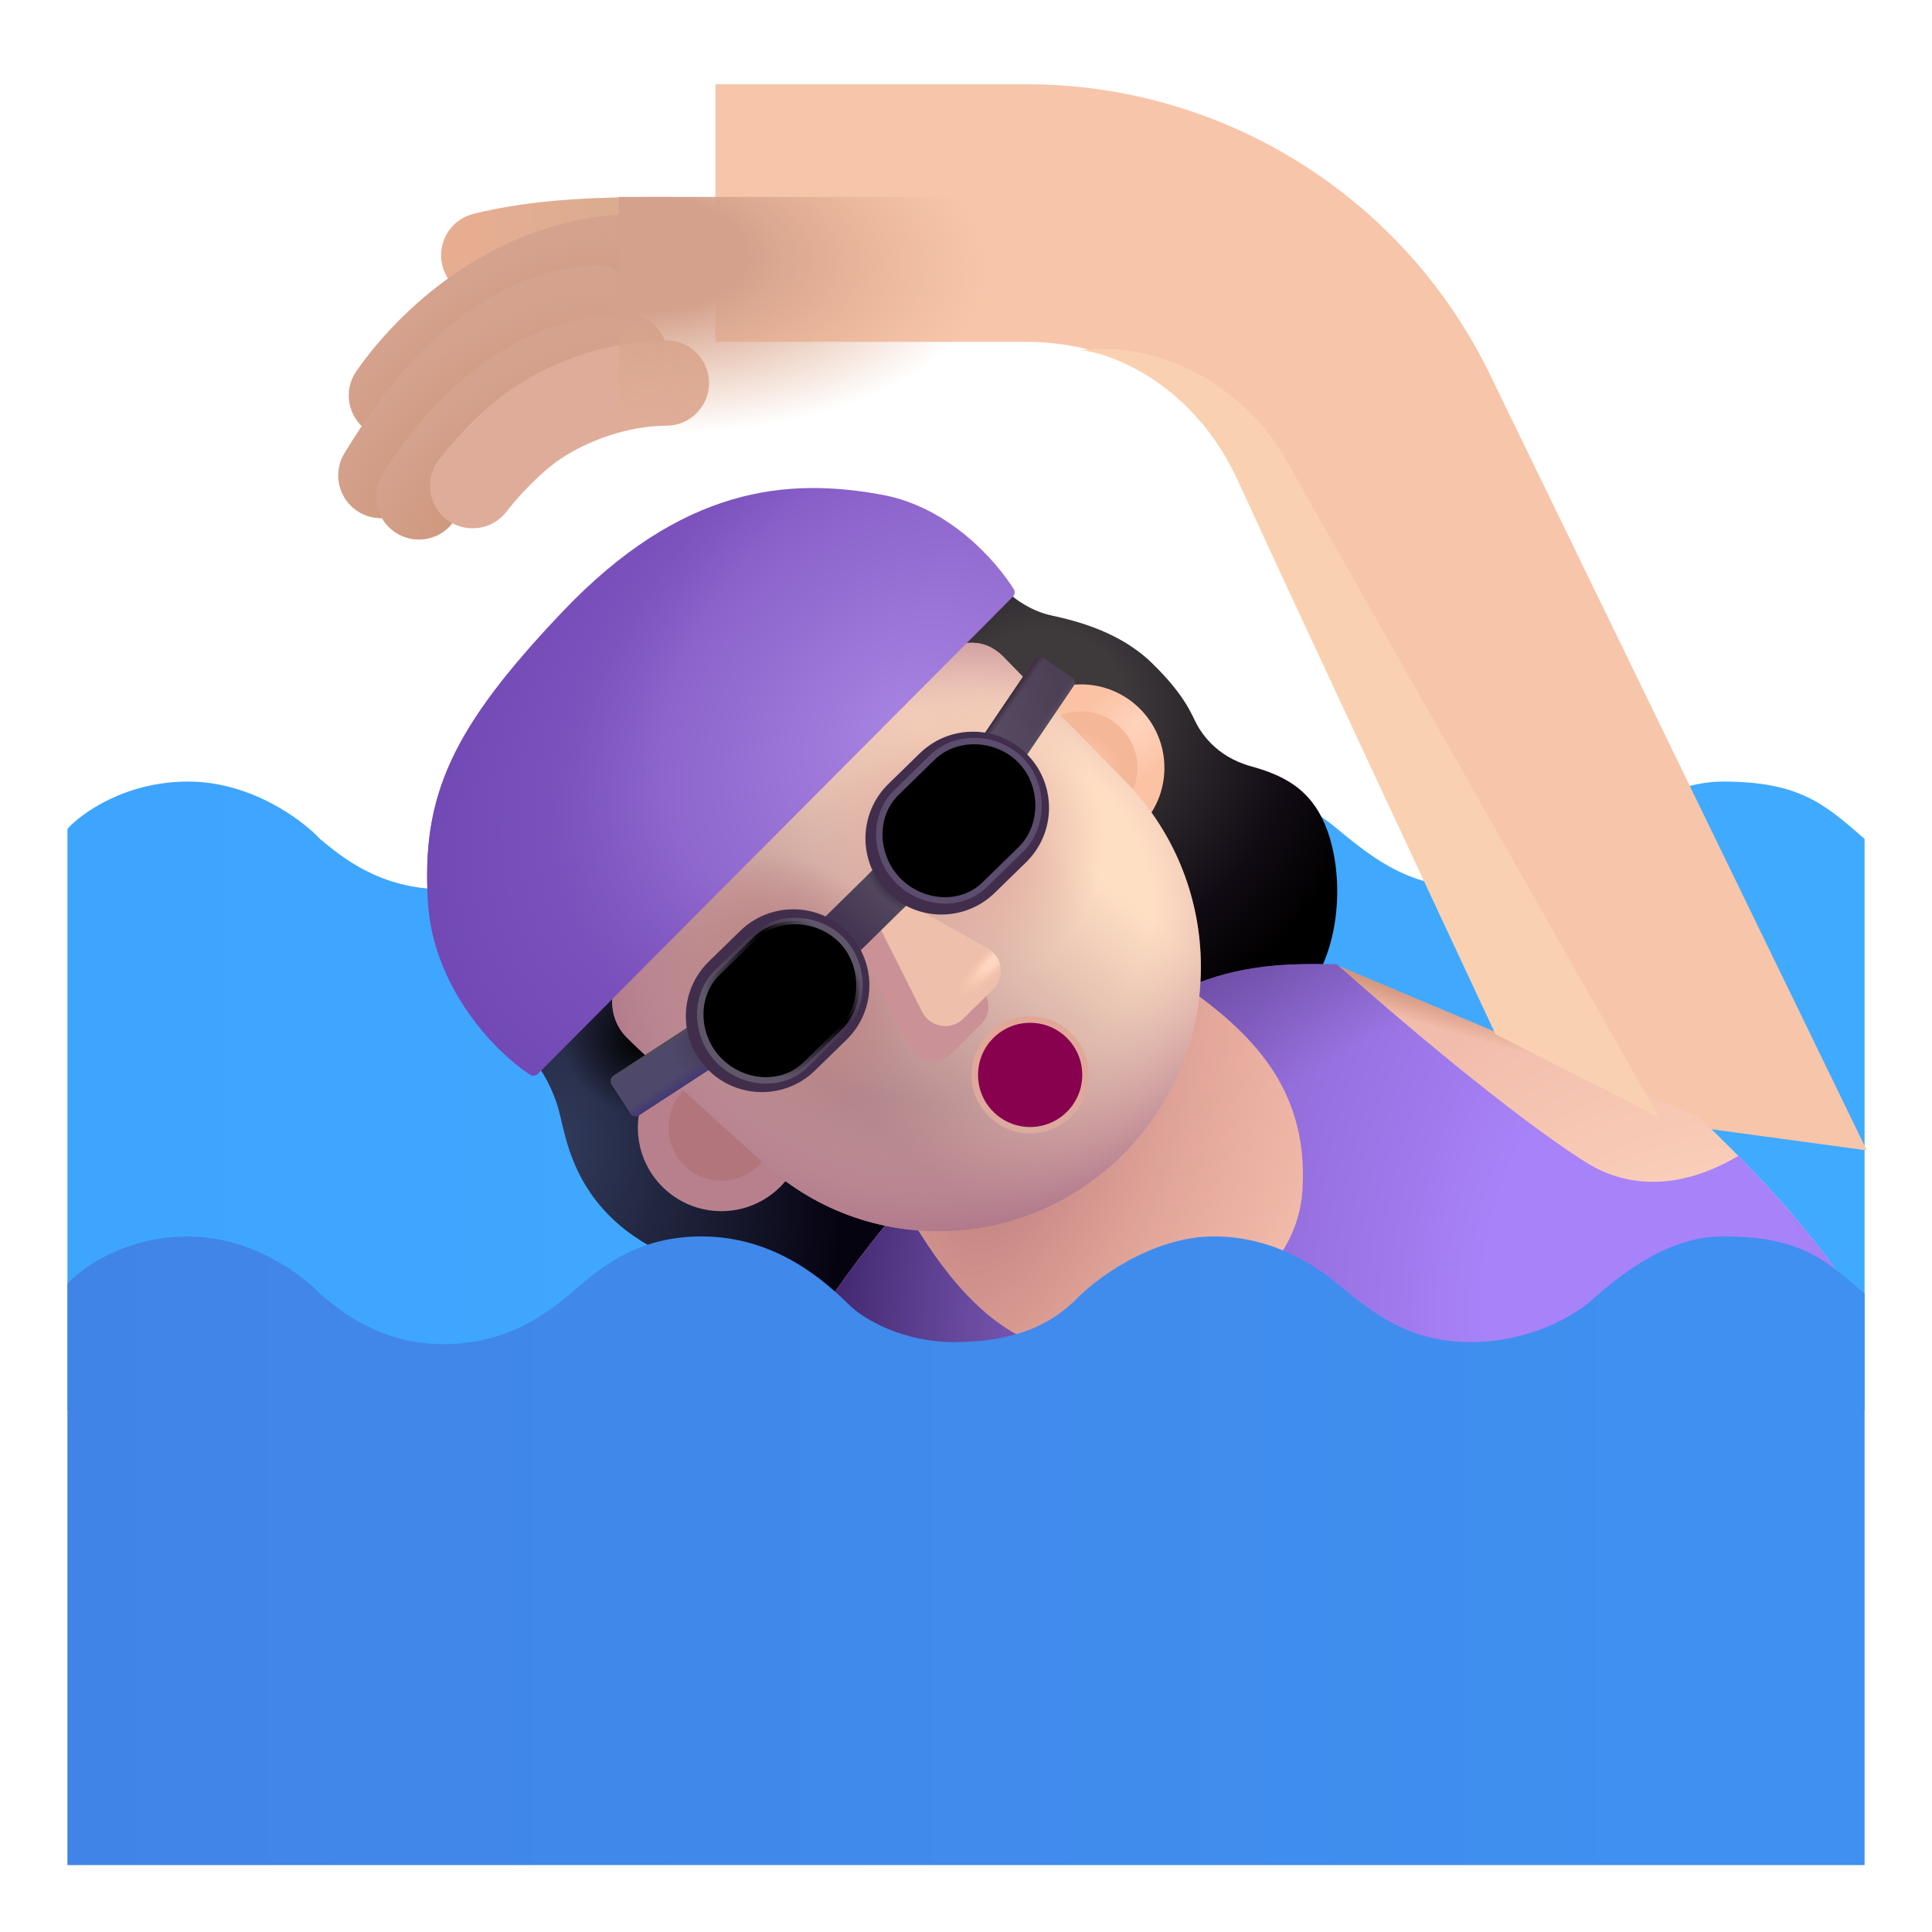 <svg viewBox="1 1 30 30" xmlns="http://www.w3.org/2000/svg">
<g filter="url(#filter0_ii_3987_23163)">
<path d="M3.922 13.136C2.947 13.136 2.266 13.626 2.047 13.871V22.898H29.953V14.027L29.95 14.024C29.327 13.479 28.935 13.136 27.75 13.136C26.844 13.136 26.08 13.806 25.7 14.14L25.699 14.14C25.439 14.364 24.761 14.777 23.836 14.777C22.911 14.777 22.367 14.371 21.766 13.871C21.497 13.647 20.814 13.136 19.852 13.136C18.889 13.136 17.995 13.803 17.688 14.136C17.443 14.36 16.969 14.777 15.816 14.777C15.023 14.777 14.421 14.426 14.203 14.214C13.833 13.855 13.07 13.136 11.891 13.136C10.916 13.136 10.352 13.605 9.984 13.918C9.617 14.23 8.978 14.808 7.891 14.808C6.906 14.808 6.306 14.308 5.976 14.033L5.969 14.027C5.693 13.73 4.897 13.136 3.922 13.136Z" fill="url(#paint0_linear_3987_23163)"/>
</g>
<g filter="url(#filter1_i_3987_23163)">
<path d="M17.427 10.457C17.108 10.388 16.857 10.199 16.771 10.113L14.584 11.66C15.891 13.488 18.519 17.142 18.576 17.136L18.576 17.136C18.653 17.128 20.975 16.87 21.427 16.253C21.88 15.636 21.966 14.66 21.755 13.933C21.544 13.207 21.099 12.957 20.529 12.8C19.959 12.644 19.732 12.246 19.662 12.105C19.591 11.964 19.474 11.668 18.982 11.191C18.49 10.714 17.826 10.543 17.427 10.457Z" fill="url(#paint1_radial_3987_23163)"/>
</g>
<path d="M9.654 18.16C9.521 17.757 9.344 17.524 9.248 17.425L10.341 16.293L15.224 20.019L13.834 21.761C13.677 21.519 13.154 21.246 11.498 20.55C9.841 19.855 9.796 18.59 9.654 18.16Z" fill="url(#paint2_radial_3987_23163)"/>
<path d="M9.654 18.16C9.521 17.757 9.344 17.524 9.248 17.425L10.341 16.293L15.224 20.019L13.834 21.761C13.677 21.519 13.154 21.246 11.498 20.55C9.841 19.855 9.796 18.59 9.654 18.16Z" fill="url(#paint3_radial_3987_23163)"/>
<g filter="url(#filter2_ii_3987_23163)">
<path d="M10.609 8.058H15.438C16.973 8.058 18.372 8.937 19.04 10.319L23.425 19.925L28.488 20.613L22.642 8.579C21.307 5.815 18.508 4.058 15.438 4.058H10.609V8.058Z" fill="#F7C5AA"/>
</g>
<path d="M17.312 17.558C15.625 18.708 14.088 20.808 13.531 21.715C16.781 23.877 21.458 23.886 23.391 23.621L29.922 21.355C29.156 20.05 27.885 18.834 27.391 18.355L21.753 15.988C20.285 15.925 19.422 16.121 17.312 17.558Z" fill="url(#paint4_radial_3987_23163)"/>
<path d="M17.312 17.558C15.625 18.708 14.088 20.808 13.531 21.715C16.781 23.877 21.458 23.886 23.391 23.621L29.922 21.355C29.156 20.05 27.885 18.834 27.391 18.355L21.753 15.988C20.285 15.925 19.422 16.121 17.312 17.558Z" fill="url(#paint5_radial_3987_23163)"/>
<path d="M17.312 17.558C15.625 18.708 14.088 20.808 13.531 21.715C16.781 23.877 21.458 23.886 23.391 23.621L29.922 21.355C29.156 20.05 27.885 18.834 27.391 18.355L21.753 15.988C20.285 15.925 19.422 16.121 17.312 17.558Z" fill="url(#paint6_radial_3987_23163)"/>
<path d="M15.164 19.953C15.523 20.547 16.312 21.774 17.438 21.949C18.844 22.168 21.18 21.16 21.227 19.418C21.305 17.861 20.382 17.012 19.433 16.332C20.25 15.973 21.007 15.956 21.759 15.973C22.658 16.774 24.464 18.313 25.617 19.043C26.467 19.58 27.358 19.329 27.992 18.949C28.586 19.554 29.38 20.432 29.922 21.355L23.391 23.621C21.458 23.886 16.781 23.877 13.531 21.715C13.798 21.28 14.29 20.572 14.915 19.826C14.998 19.864 15.081 19.906 15.164 19.953Z" fill="url(#paint7_radial_3987_23163)"/>
<path d="M15.164 19.953C15.523 20.547 16.312 21.774 17.438 21.949C18.844 22.168 21.18 21.16 21.227 19.418C21.305 17.861 20.382 17.012 19.433 16.332C20.25 15.973 21.007 15.956 21.759 15.973C22.658 16.774 24.464 18.313 25.617 19.043C26.467 19.58 27.358 19.329 27.992 18.949C28.586 19.554 29.38 20.432 29.922 21.355L23.391 23.621C21.458 23.886 16.781 23.877 13.531 21.715C13.798 21.28 14.29 20.572 14.915 19.826C14.998 19.864 15.081 19.906 15.164 19.953Z" fill="url(#paint8_radial_3987_23163)"/>
<circle cx="17.785" cy="12.923" r="1.296" fill="url(#paint9_radial_3987_23163)"/>
<g filter="url(#filter3_f_3987_23163)">
<circle cx="17.785" cy="12.923" r="0.877" fill="url(#paint10_radial_3987_23163)"/>
</g>
<circle cx="12.201" cy="18.511" r="1.296" fill="#B8808D"/>
<g filter="url(#filter4_f_3987_23163)">
<circle cx="12.201" cy="18.512" r="0.822" fill="#B2757C"/>
</g>
<g filter="url(#filter5_i_3987_23163)">
<path d="M10.575 17.253C10.263 16.928 10.351 16.503 10.435 16.332L15.716 11.16C16.154 11.047 16.376 11.285 16.505 11.425L18.321 13.279C19.827 14.816 19.895 17.254 18.478 18.873C16.988 20.576 14.411 20.749 12.731 19.233C11.659 18.266 10.73 17.415 10.575 17.253Z" fill="url(#paint11_linear_3987_23163)"/>
<path d="M10.575 17.253C10.263 16.928 10.351 16.503 10.435 16.332L15.716 11.16C16.154 11.047 16.376 11.285 16.505 11.425L18.321 13.279C19.827 14.816 19.895 17.254 18.478 18.873C16.988 20.576 14.411 20.749 12.731 19.233C11.659 18.266 10.73 17.415 10.575 17.253Z" fill="url(#paint12_radial_3987_23163)"/>
<path d="M10.575 17.253C10.263 16.928 10.351 16.503 10.435 16.332L15.716 11.16C16.154 11.047 16.376 11.285 16.505 11.425L18.321 13.279C19.827 14.816 19.895 17.254 18.478 18.873C16.988 20.576 14.411 20.749 12.731 19.233C11.659 18.266 10.73 17.415 10.575 17.253Z" fill="url(#paint13_radial_3987_23163)"/>
<path d="M10.575 17.253C10.263 16.928 10.351 16.503 10.435 16.332L15.716 11.16C16.154 11.047 16.376 11.285 16.505 11.425L18.321 13.279C19.827 14.816 19.895 17.254 18.478 18.873C16.988 20.576 14.411 20.749 12.731 19.233C11.659 18.266 10.73 17.415 10.575 17.253Z" fill="url(#paint14_radial_3987_23163)"/>
</g>
<g filter="url(#filter6_i_3987_23163)">
<path d="M16.827 10.167L9.451 17.573C9.419 17.606 9.368 17.612 9.33 17.587C8.752 17.207 7.831 16.213 7.747 14.925C7.638 13.254 8.115 12.213 9.825 10.41C11.693 8.441 13.341 8.316 14.794 8.582C15.846 8.774 16.574 9.62 16.841 10.048C16.865 10.086 16.858 10.135 16.827 10.167Z" fill="url(#paint15_radial_3987_23163)"/>
<path d="M16.827 10.167L9.451 17.573C9.419 17.606 9.368 17.612 9.33 17.587C8.752 17.207 7.831 16.213 7.747 14.925C7.638 13.254 8.115 12.213 9.825 10.41C11.693 8.441 13.341 8.316 14.794 8.582C15.846 8.774 16.574 9.62 16.841 10.048C16.865 10.086 16.858 10.135 16.827 10.167Z" fill="url(#paint16_radial_3987_23163)"/>
</g>
<g filter="url(#filter7_ii_3987_23163)">
<path d="M3.922 20.199C2.947 20.199 2.266 20.689 2.047 20.933V29.961H29.953V21.09L29.95 21.087C29.327 20.541 28.935 20.199 27.75 20.199C26.844 20.199 26.08 20.869 25.7 21.202L25.699 21.203C25.439 21.427 24.761 21.84 23.836 21.84C22.911 21.84 22.367 21.433 21.766 20.933C21.497 20.71 20.814 20.199 19.852 20.199C18.889 20.199 17.995 20.866 17.688 21.199C17.443 21.423 16.969 21.84 15.816 21.84C15.023 21.84 14.421 21.489 14.203 21.277C13.833 20.918 13.07 20.199 11.891 20.199C10.916 20.199 10.352 20.668 9.984 20.98C9.617 21.293 8.978 21.871 7.891 21.871C6.906 21.871 6.306 21.371 5.976 21.096L5.969 21.09C5.693 20.793 4.897 20.199 3.922 20.199Z" fill="url(#paint17_linear_3987_23163)"/>
</g>
<g filter="url(#filter8_f_3987_23163)">
<circle cx="16.996" cy="17.691" r="0.809" stroke="url(#paint18_linear_3987_23163)" stroke-width="0.2"/>
</g>
<circle cx="16.996" cy="17.691" r="0.809" fill="#87014E"/>
<g filter="url(#filter9_f_3987_23163)">
<path d="M15.127 17.262L14.346 15.707L14.635 15.425L16.145 16.278C16.377 16.409 16.419 16.725 16.229 16.911L15.765 17.368C15.571 17.559 15.248 17.505 15.127 17.262Z" fill="#CA9297"/>
</g>
<g filter="url(#filter10_if_3987_23163)">
<path d="M15.219 17.012L14.438 15.457L14.727 15.175L16.238 16.028C16.469 16.159 16.511 16.475 16.322 16.661L15.857 17.118C15.664 17.309 15.341 17.255 15.219 17.012Z" fill="#EEBFAB"/>
<path d="M15.219 17.012L14.438 15.457L14.727 15.175L16.238 16.028C16.469 16.159 16.511 16.475 16.322 16.661L15.857 17.118C15.664 17.309 15.341 17.255 15.219 17.012Z" fill="url(#paint19_radial_3987_23163)"/>
</g>
<rect x="14.576" y="14.486" width="0.758" height="1.123" transform="rotate(45.489 14.576 14.486)" fill="url(#paint20_linear_3987_23163)"/>
<rect x="14.576" y="14.486" width="0.758" height="1.123" transform="rotate(45.489 14.576 14.486)" fill="url(#paint21_radial_3987_23163)"/>
<path d="M17.064 11.243C17.096 11.198 17.158 11.186 17.203 11.217L17.643 11.515C17.689 11.546 17.7 11.608 17.669 11.653L16.829 12.893L16.225 12.483L17.064 11.243Z" fill="url(#paint22_linear_3987_23163)"/>
<path d="M17.064 11.243C17.096 11.198 17.158 11.186 17.203 11.217L17.643 11.515C17.689 11.546 17.7 11.608 17.669 11.653L16.829 12.893L16.225 12.483L17.064 11.243Z" fill="url(#paint23_linear_3987_23163)"/>
<path d="M17.064 11.243C17.096 11.198 17.158 11.186 17.203 11.217L17.643 11.515C17.689 11.546 17.7 11.608 17.669 11.653L16.829 12.893L16.225 12.483L17.064 11.243Z" fill="url(#paint24_linear_3987_23163)"/>
<path d="M10.925 18.316C10.879 18.347 10.817 18.334 10.787 18.287L10.497 17.843C10.467 17.796 10.48 17.735 10.526 17.704L11.78 16.887L12.179 17.499L10.925 18.316Z" fill="#4E496A"/>
<path d="M10.925 18.316C10.879 18.347 10.817 18.334 10.787 18.287L10.497 17.843C10.467 17.796 10.48 17.735 10.526 17.704L11.78 16.887L12.179 17.499L10.925 18.316Z" fill="url(#paint25_radial_3987_23163)"/>
<path d="M10.925 18.316C10.879 18.347 10.817 18.334 10.787 18.287L10.497 17.843C10.467 17.796 10.48 17.735 10.526 17.704L11.78 16.887L12.179 17.499L10.925 18.316Z" fill="url(#paint26_linear_3987_23163)"/>
<path d="M10.925 18.316C10.879 18.347 10.817 18.334 10.787 18.287L10.497 17.843C10.467 17.796 10.48 17.735 10.526 17.704L11.78 16.887L12.179 17.499L10.925 18.316Z" fill="url(#paint27_linear_3987_23163)"/>
<g filter="url(#filter11_ii_3987_23163)">
<path d="M15.533 12.956C15.858 12.639 16.378 12.645 16.695 12.969C17.012 13.294 17.006 13.814 16.681 14.131L16.194 14.607C15.869 14.924 15.349 14.918 15.032 14.593C14.715 14.268 14.721 13.748 15.046 13.432L15.533 12.956Z" fill="url(#paint28_linear_3987_23163)"/>
</g>
<path fill-rule="evenodd" clip-rule="evenodd" d="M16.933 14.389L16.445 14.865C15.978 15.32 15.23 15.312 14.775 14.845C14.319 14.378 14.328 13.63 14.794 13.174L15.282 12.698C15.749 12.242 16.497 12.251 16.953 12.718C17.409 13.185 17.4 13.933 16.933 14.389ZM16.695 12.969C16.378 12.645 15.858 12.639 15.534 12.956L15.046 13.432C14.722 13.748 14.715 14.268 15.032 14.593C15.349 14.918 15.869 14.924 16.194 14.607L16.681 14.131C17.006 13.814 17.012 13.294 16.695 12.969Z" fill="#412E4C"/>
<g filter="url(#filter12_ii_3987_23163)">
<path d="M12.744 15.713C13.069 15.396 13.589 15.403 13.906 15.727C14.223 16.052 14.217 16.572 13.892 16.889L13.405 17.365C13.08 17.682 12.56 17.675 12.243 17.351C11.926 17.026 11.932 16.506 12.257 16.189L12.744 15.713Z" fill="url(#paint29_linear_3987_23163)"/>
</g>
<path fill-rule="evenodd" clip-rule="evenodd" d="M14.144 17.146L13.656 17.622C13.189 18.078 12.441 18.069 11.986 17.602C11.53 17.136 11.539 16.388 12.005 15.932L12.493 15.456C12.96 15 13.708 15.009 14.164 15.476C14.619 15.943 14.611 16.691 14.144 17.146ZM13.906 15.727C13.589 15.403 13.069 15.396 12.745 15.713L12.257 16.189C11.932 16.506 11.926 17.026 12.243 17.351C12.56 17.675 13.08 17.682 13.405 17.365L13.892 16.889C14.217 16.572 14.223 16.052 13.906 15.727Z" fill="#412E4C"/>
<path fill-rule="evenodd" clip-rule="evenodd" d="M9.936 5.448C9.378 5.491 8.899 5.549 8.673 5.605C8.319 5.695 7.959 5.48 7.869 5.125C7.78 4.77 7.995 4.41 8.35 4.321C9.314 4.078 10.389 4.058 11.379 4.058C11.745 4.058 12.041 4.355 12.041 4.721C12.041 5.087 11.745 5.383 11.379 5.383C11.034 5.383 10.478 5.407 9.936 5.448Z" fill="url(#paint30_linear_3987_23163)"/>
<path fill-rule="evenodd" clip-rule="evenodd" d="M11.266 4.943C11.295 5.308 11.023 5.627 10.658 5.656C9.263 5.767 8.17 6.733 7.621 7.519C7.412 7.819 6.999 7.893 6.699 7.684C6.399 7.474 6.325 7.061 6.535 6.761C7.212 5.79 8.62 4.49 10.553 4.335C10.917 4.306 11.237 4.578 11.266 4.943Z" fill="#D5A28E"/>
<path fill-rule="evenodd" clip-rule="evenodd" d="M11.266 4.943C11.295 5.308 11.023 5.627 10.658 5.656C9.263 5.767 8.17 6.733 7.621 7.519C7.412 7.819 6.999 7.893 6.699 7.684C6.399 7.474 6.325 7.061 6.535 6.761C7.212 5.79 8.62 4.49 10.553 4.335C10.917 4.306 11.237 4.578 11.266 4.943Z" fill="url(#paint31_radial_3987_23163)"/>
<path fill-rule="evenodd" clip-rule="evenodd" d="M10.906 5.724C10.936 6.089 10.664 6.408 10.299 6.437C9.66 6.488 9.113 6.796 8.636 7.241C8.154 7.688 7.774 8.245 7.479 8.728C7.289 9.04 6.881 9.139 6.569 8.948C6.257 8.757 6.158 8.349 6.349 8.037C6.663 7.522 7.118 6.842 7.734 6.27C8.353 5.694 9.168 5.198 10.193 5.117C10.558 5.087 10.877 5.36 10.906 5.724Z" fill="#D5A28E"/>
<path fill-rule="evenodd" clip-rule="evenodd" d="M10.906 5.724C10.936 6.089 10.664 6.408 10.299 6.437C9.66 6.488 9.113 6.796 8.636 7.241C8.154 7.688 7.774 8.245 7.479 8.728C7.289 9.04 6.881 9.139 6.569 8.948C6.257 8.757 6.158 8.349 6.349 8.037C6.663 7.522 7.118 6.842 7.734 6.27C8.353 5.694 9.168 5.198 10.193 5.117C10.558 5.087 10.877 5.36 10.906 5.724Z" fill="url(#paint32_radial_3987_23163)"/>
<path fill-rule="evenodd" clip-rule="evenodd" d="M11.369 6.499C11.384 6.865 11.101 7.174 10.735 7.189C9.551 7.239 8.637 8.13 8.069 9.06C7.879 9.372 7.471 9.471 7.159 9.28C6.846 9.089 6.748 8.682 6.938 8.369C7.59 7.303 8.832 5.943 10.679 5.865C11.045 5.85 11.354 6.134 11.369 6.499Z" fill="#D5A28E"/>
<path fill-rule="evenodd" clip-rule="evenodd" d="M11.369 6.499C11.384 6.865 11.101 7.174 10.735 7.189C9.551 7.239 8.637 8.13 8.069 9.06C7.879 9.372 7.471 9.471 7.159 9.28C6.846 9.089 6.748 8.682 6.938 8.369C7.59 7.303 8.832 5.943 10.679 5.865C11.045 5.85 11.354 6.134 11.369 6.499Z" fill="url(#paint33_radial_3987_23163)"/>
<g filter="url(#filter13_i_3987_23163)">
<path fill-rule="evenodd" clip-rule="evenodd" d="M11.348 8.01C10.763 8.01 10.128 8.237 9.689 8.536C9.38 8.746 9.021 9.138 8.868 9.341C8.648 9.632 8.232 9.69 7.94 9.47C7.648 9.249 7.591 8.834 7.811 8.542C8.013 8.275 8.472 7.761 8.944 7.44C9.573 7.012 10.463 6.685 11.348 6.685C11.713 6.685 12.01 6.981 12.01 7.347C12.01 7.713 11.713 8.01 11.348 8.01Z" fill="#DFAC99"/>
</g>
<g filter="url(#filter14_f_3987_23163)">
<path fill-rule="evenodd" clip-rule="evenodd" d="M16.85 12.807C16.487 12.434 15.85 12.398 15.478 12.761L14.918 13.308C14.546 13.671 14.579 14.297 14.942 14.67C15.306 15.042 15.918 15.101 16.291 14.737L16.85 14.191C17.223 13.827 17.214 13.179 16.85 12.807Z" stroke="#5C4C6D" stroke-width="0.1"/>
</g>
<g filter="url(#filter15_f_3987_23163)">
<path fill-rule="evenodd" clip-rule="evenodd" d="M14.07 15.601C13.706 15.229 13.07 15.192 12.697 15.556L12.138 16.102C11.766 16.466 11.798 17.092 12.162 17.464C12.525 17.837 13.138 17.896 13.511 17.532L14.07 16.986C14.442 16.622 14.434 15.974 14.07 15.601Z" stroke="url(#paint34_linear_3987_23163)" stroke-width="0.1"/>
</g>
<path d="M10.609 8.058H15.438C16.973 8.058 18.372 8.937 19.04 10.319L21.774 15.982L27.375 18.371L22.642 8.579C21.307 5.815 18.508 4.058 15.438 4.058H10.609V8.058Z" fill="url(#paint35_radial_3987_23163)"/>
<g filter="url(#filter16_f_3987_23163)">
<path d="M20.223 8.467C19.548 6.992 18.316 6.498 17.785 6.436C19.254 6.279 20.457 7.225 20.941 8.092L26.756 18.342L24.223 17.061C23.171 14.811 20.898 9.942 20.223 8.467Z" fill="#FAD1B0"/>
</g>
<defs>
<filter id="filter0_ii_3987_23163" x="1.847" y="13.136" width="28.306" height="9.762" filterUnits="userSpaceOnUse" color-interpolation-filters="sRGB">
<feFlood flood-opacity="0" result="BackgroundImageFix"/>
<feBlend mode="normal" in="SourceGraphic" in2="BackgroundImageFix" result="shape"/>
<feColorMatrix in="SourceAlpha" type="matrix" values="0 0 0 0 0 0 0 0 0 0 0 0 0 0 0 0 0 0 127 0" result="hardAlpha"/>
<feOffset dx="-0.2"/>
<feGaussianBlur stdDeviation="0.5"/>
<feComposite in2="hardAlpha" operator="arithmetic" k2="-1" k3="1"/>
<feColorMatrix type="matrix" values="0 0 0 0 0.325 0 0 0 0 0.729 0 0 0 0 1 0 0 0 1 0"/>
<feBlend mode="normal" in2="shape" result="effect1_innerShadow_3987_23163"/>
<feColorMatrix in="SourceAlpha" type="matrix" values="0 0 0 0 0 0 0 0 0 0 0 0 0 0 0 0 0 0 127 0" result="hardAlpha"/>
<feOffset dx="0.2"/>
<feGaussianBlur stdDeviation="0.5"/>
<feComposite in2="hardAlpha" operator="arithmetic" k2="-1" k3="1"/>
<feColorMatrix type="matrix" values="0 0 0 0 0.247 0 0 0 0 0.584 0 0 0 0 0.855 0 0 0 1 0"/>
<feBlend mode="normal" in2="effect1_innerShadow_3987_23163" result="effect2_innerShadow_3987_23163"/>
</filter>
<filter id="filter1_i_3987_23163" x="14.483" y="10.113" width="7.381" height="7.123" filterUnits="userSpaceOnUse" color-interpolation-filters="sRGB">
<feFlood flood-opacity="0" result="BackgroundImageFix"/>
<feBlend mode="normal" in="SourceGraphic" in2="BackgroundImageFix" result="shape"/>
<feColorMatrix in="SourceAlpha" type="matrix" values="0 0 0 0 0 0 0 0 0 0 0 0 0 0 0 0 0 0 127 0" result="hardAlpha"/>
<feOffset dx="-0.1" dy="0.1"/>
<feGaussianBlur stdDeviation="0.25"/>
<feComposite in2="hardAlpha" operator="arithmetic" k2="-1" k3="1"/>
<feColorMatrix type="matrix" values="0 0 0 0 0.106 0 0 0 0 0.067 0 0 0 0 0.082 0 0 0 1 0"/>
<feBlend mode="normal" in2="shape" result="effect1_innerShadow_3987_23163"/>
</filter>
<filter id="filter2_ii_3987_23163" x="10.609" y="2.808" width="19.128" height="17.805" filterUnits="userSpaceOnUse" color-interpolation-filters="sRGB">
<feFlood flood-opacity="0" result="BackgroundImageFix"/>
<feBlend mode="normal" in="SourceGraphic" in2="BackgroundImageFix" result="shape"/>
<feColorMatrix in="SourceAlpha" type="matrix" values="0 0 0 0 0 0 0 0 0 0 0 0 0 0 0 0 0 0 127 0" result="hardAlpha"/>
<feOffset dx="1.25" dy="-1.25"/>
<feGaussianBlur stdDeviation="1"/>
<feComposite in2="hardAlpha" operator="arithmetic" k2="-1" k3="1"/>
<feColorMatrix type="matrix" values="0 0 0 0 0.859 0 0 0 0 0.608 0 0 0 0 0.553 0 0 0 1 0"/>
<feBlend mode="normal" in2="shape" result="effect1_innerShadow_3987_23163"/>
<feColorMatrix in="SourceAlpha" type="matrix" values="0 0 0 0 0 0 0 0 0 0 0 0 0 0 0 0 0 0 127 0" result="hardAlpha"/>
<feOffset dx="0.25" dy="-0.5"/>
<feGaussianBlur stdDeviation="0.5"/>
<feComposite in2="hardAlpha" operator="arithmetic" k2="-1" k3="1"/>
<feColorMatrix type="matrix" values="0 0 0 0 0.792 0 0 0 0 0.51 0 0 0 0 0.51 0 0 0 1 0"/>
<feBlend mode="normal" in2="effect1_innerShadow_3987_23163" result="effect2_innerShadow_3987_23163"/>
</filter>
<filter id="filter3_f_3987_23163" x="16.759" y="11.896" width="2.053" height="2.053" filterUnits="userSpaceOnUse" color-interpolation-filters="sRGB">
<feFlood flood-opacity="0" result="BackgroundImageFix"/>
<feBlend mode="normal" in="SourceGraphic" in2="BackgroundImageFix" result="shape"/>
<feGaussianBlur stdDeviation="0.075" result="effect1_foregroundBlur_3987_23163"/>
</filter>
<filter id="filter4_f_3987_23163" x="11.179" y="17.489" width="2.044" height="2.044" filterUnits="userSpaceOnUse" color-interpolation-filters="sRGB">
<feFlood flood-opacity="0" result="BackgroundImageFix"/>
<feBlend mode="normal" in="SourceGraphic" in2="BackgroundImageFix" result="shape"/>
<feGaussianBlur stdDeviation="0.1" result="effect1_foregroundBlur_3987_23163"/>
</filter>
<filter id="filter5_i_3987_23163" x="10.356" y="10.98" width="9.291" height="9.288" filterUnits="userSpaceOnUse" color-interpolation-filters="sRGB">
<feFlood flood-opacity="0" result="BackgroundImageFix"/>
<feBlend mode="normal" in="SourceGraphic" in2="BackgroundImageFix" result="shape"/>
<feColorMatrix in="SourceAlpha" type="matrix" values="0 0 0 0 0 0 0 0 0 0 0 0 0 0 0 0 0 0 127 0" result="hardAlpha"/>
<feOffset dx="0.15" dy="-0.15"/>
<feGaussianBlur stdDeviation="0.3"/>
<feComposite in2="hardAlpha" operator="arithmetic" k2="-1" k3="1"/>
<feColorMatrix type="matrix" values="0 0 0 0 0.694 0 0 0 0 0.506 0 0 0 0 0.639 0 0 0 1 0"/>
<feBlend mode="normal" in2="shape" result="effect1_innerShadow_3987_23163"/>
</filter>
<filter id="filter6_i_3987_23163" x="7.632" y="8.478" width="9.223" height="9.224" filterUnits="userSpaceOnUse" color-interpolation-filters="sRGB">
<feFlood flood-opacity="0" result="BackgroundImageFix"/>
<feBlend mode="normal" in="SourceGraphic" in2="BackgroundImageFix" result="shape"/>
<feColorMatrix in="SourceAlpha" type="matrix" values="0 0 0 0 0 0 0 0 0 0 0 0 0 0 0 0 0 0 127 0" result="hardAlpha"/>
<feOffset dx="-0.1" dy="0.1"/>
<feGaussianBlur stdDeviation="0.25"/>
<feComposite in2="hardAlpha" operator="arithmetic" k2="-1" k3="1"/>
<feColorMatrix type="matrix" values="0 0 0 0 0.663 0 0 0 0 0.467 0 0 0 0 0.667 0 0 0 1 0"/>
<feBlend mode="normal" in2="shape" result="effect1_innerShadow_3987_23163"/>
</filter>
<filter id="filter7_ii_3987_23163" x="1.847" y="20.199" width="28.306" height="9.762" filterUnits="userSpaceOnUse" color-interpolation-filters="sRGB">
<feFlood flood-opacity="0" result="BackgroundImageFix"/>
<feBlend mode="normal" in="SourceGraphic" in2="BackgroundImageFix" result="shape"/>
<feColorMatrix in="SourceAlpha" type="matrix" values="0 0 0 0 0 0 0 0 0 0 0 0 0 0 0 0 0 0 127 0" result="hardAlpha"/>
<feOffset dx="-0.2"/>
<feGaussianBlur stdDeviation="0.15"/>
<feComposite in2="hardAlpha" operator="arithmetic" k2="-1" k3="1"/>
<feColorMatrix type="matrix" values="0 0 0 0 0.302 0 0 0 0 0.58 0 0 0 0 0.875 0 0 0 1 0"/>
<feBlend mode="normal" in2="shape" result="effect1_innerShadow_3987_23163"/>
<feColorMatrix in="SourceAlpha" type="matrix" values="0 0 0 0 0 0 0 0 0 0 0 0 0 0 0 0 0 0 127 0" result="hardAlpha"/>
<feOffset dx="0.2"/>
<feGaussianBlur stdDeviation="0.15"/>
<feComposite in2="hardAlpha" operator="arithmetic" k2="-1" k3="1"/>
<feColorMatrix type="matrix" values="0 0 0 0 0.208 0 0 0 0 0.482 0 0 0 0 0.773 0 0 0 1 0"/>
<feBlend mode="normal" in2="effect1_innerShadow_3987_23163" result="effect2_innerShadow_3987_23163"/>
</filter>
<filter id="filter8_f_3987_23163" x="15.887" y="16.582" width="2.217" height="2.217" filterUnits="userSpaceOnUse" color-interpolation-filters="sRGB">
<feFlood flood-opacity="0" result="BackgroundImageFix"/>
<feBlend mode="normal" in="SourceGraphic" in2="BackgroundImageFix" result="shape"/>
<feGaussianBlur stdDeviation="0.1" result="effect1_foregroundBlur_3987_23163"/>
</filter>
<filter id="filter9_f_3987_23163" x="13.846" y="14.925" width="3.003" height="3.058" filterUnits="userSpaceOnUse" color-interpolation-filters="sRGB">
<feFlood flood-opacity="0" result="BackgroundImageFix"/>
<feBlend mode="normal" in="SourceGraphic" in2="BackgroundImageFix" result="shape"/>
<feGaussianBlur stdDeviation="0.25" result="effect1_foregroundBlur_3987_23163"/>
</filter>
<filter id="filter10_if_3987_23163" x="14.338" y="14.876" width="2.203" height="2.458" filterUnits="userSpaceOnUse" color-interpolation-filters="sRGB">
<feFlood flood-opacity="0" result="BackgroundImageFix"/>
<feBlend mode="normal" in="SourceGraphic" in2="BackgroundImageFix" result="shape"/>
<feColorMatrix in="SourceAlpha" type="matrix" values="0 0 0 0 0 0 0 0 0 0 0 0 0 0 0 0 0 0 127 0" result="hardAlpha"/>
<feOffset dx="0.1" dy="-0.3"/>
<feGaussianBlur stdDeviation="0.3"/>
<feComposite in2="hardAlpha" operator="arithmetic" k2="-1" k3="1"/>
<feColorMatrix type="matrix" values="0 0 0 0 0.776 0 0 0 0 0.545 0 0 0 0 0.576 0 0 0 1 0"/>
<feBlend mode="normal" in2="shape" result="effect1_innerShadow_3987_23163"/>
<feGaussianBlur stdDeviation="0.05" result="effect2_foregroundBlur_3987_23163"/>
</filter>
<filter id="filter11_ii_3987_23163" x="14.698" y="12.722" width="2.23" height="2.219" filterUnits="userSpaceOnUse" color-interpolation-filters="sRGB">
<feFlood flood-opacity="0" result="BackgroundImageFix"/>
<feBlend mode="normal" in="SourceGraphic" in2="BackgroundImageFix" result="shape"/>
<feColorMatrix in="SourceAlpha" type="matrix" values="0 0 0 0 0 0 0 0 0 0 0 0 0 0 0 0 0 0 127 0" result="hardAlpha"/>
<feOffset/>
<feGaussianBlur stdDeviation="0.075"/>
<feComposite in2="hardAlpha" operator="arithmetic" k2="-1" k3="1"/>
<feColorMatrix type="matrix" values="0 0 0 0 0.075 0 0 0 0 0.408 0 0 0 0 0.757 0 0 0 1 0"/>
<feBlend mode="normal" in2="shape" result="effect1_innerShadow_3987_23163"/>
<feColorMatrix in="SourceAlpha" type="matrix" values="0 0 0 0 0 0 0 0 0 0 0 0 0 0 0 0 0 0 127 0" result="hardAlpha"/>
<feOffset dx="-0.1" dy="0.1"/>
<feGaussianBlur stdDeviation="0.1"/>
<feComposite in2="hardAlpha" operator="arithmetic" k2="-1" k3="1"/>
<feColorMatrix type="matrix" values="0 0 0 0 0.325 0 0 0 0 0.631 0 0 0 0 0.882 0 0 0 1 0"/>
<feBlend mode="normal" in2="effect1_innerShadow_3987_23163" result="effect2_innerShadow_3987_23163"/>
</filter>
<filter id="filter12_ii_3987_23163" x="11.909" y="15.48" width="2.23" height="2.219" filterUnits="userSpaceOnUse" color-interpolation-filters="sRGB">
<feFlood flood-opacity="0" result="BackgroundImageFix"/>
<feBlend mode="normal" in="SourceGraphic" in2="BackgroundImageFix" result="shape"/>
<feColorMatrix in="SourceAlpha" type="matrix" values="0 0 0 0 0 0 0 0 0 0 0 0 0 0 0 0 0 0 127 0" result="hardAlpha"/>
<feOffset/>
<feGaussianBlur stdDeviation="0.075"/>
<feComposite in2="hardAlpha" operator="arithmetic" k2="-1" k3="1"/>
<feColorMatrix type="matrix" values="0 0 0 0 0.075 0 0 0 0 0.408 0 0 0 0 0.757 0 0 0 1 0"/>
<feBlend mode="normal" in2="shape" result="effect1_innerShadow_3987_23163"/>
<feColorMatrix in="SourceAlpha" type="matrix" values="0 0 0 0 0 0 0 0 0 0 0 0 0 0 0 0 0 0 127 0" result="hardAlpha"/>
<feOffset dx="-0.1" dy="0.1"/>
<feGaussianBlur stdDeviation="0.05"/>
<feComposite in2="hardAlpha" operator="arithmetic" k2="-1" k3="1"/>
<feColorMatrix type="matrix" values="0 0 0 0 0.282 0 0 0 0 0.565 0 0 0 0 0.855 0 0 0 1 0"/>
<feBlend mode="normal" in2="effect1_innerShadow_3987_23163" result="effect2_innerShadow_3987_23163"/>
</filter>
<filter id="filter13_i_3987_23163" x="7.677" y="6.285" width="4.333" height="3.319" filterUnits="userSpaceOnUse" color-interpolation-filters="sRGB">
<feFlood flood-opacity="0" result="BackgroundImageFix"/>
<feBlend mode="normal" in="SourceGraphic" in2="BackgroundImageFix" result="shape"/>
<feColorMatrix in="SourceAlpha" type="matrix" values="0 0 0 0 0 0 0 0 0 0 0 0 0 0 0 0 0 0 127 0" result="hardAlpha"/>
<feOffset dy="-0.4"/>
<feGaussianBlur stdDeviation="0.25"/>
<feComposite in2="hardAlpha" operator="arithmetic" k2="-1" k3="1"/>
<feColorMatrix type="matrix" values="0 0 0 0 0.804 0 0 0 0 0.529 0 0 0 0 0.518 0 0 0 1 0"/>
<feBlend mode="normal" in2="shape" result="effect1_innerShadow_3987_23163"/>
</filter>
<filter id="filter14_f_3987_23163" x="14.454" y="12.307" width="2.872" height="2.874" filterUnits="userSpaceOnUse" color-interpolation-filters="sRGB">
<feFlood flood-opacity="0" result="BackgroundImageFix"/>
<feBlend mode="normal" in="SourceGraphic" in2="BackgroundImageFix" result="shape"/>
<feGaussianBlur stdDeviation="0.075" result="effect1_foregroundBlur_3987_23163"/>
</filter>
<filter id="filter15_f_3987_23163" x="11.674" y="15.102" width="2.872" height="2.874" filterUnits="userSpaceOnUse" color-interpolation-filters="sRGB">
<feFlood flood-opacity="0" result="BackgroundImageFix"/>
<feBlend mode="normal" in="SourceGraphic" in2="BackgroundImageFix" result="shape"/>
<feGaussianBlur stdDeviation="0.075" result="effect1_foregroundBlur_3987_23163"/>
</filter>
<filter id="filter16_f_3987_23163" x="16.785" y="5.419" width="10.971" height="13.923" filterUnits="userSpaceOnUse" color-interpolation-filters="sRGB">
<feFlood flood-opacity="0" result="BackgroundImageFix"/>
<feBlend mode="normal" in="SourceGraphic" in2="BackgroundImageFix" result="shape"/>
<feGaussianBlur stdDeviation="0.5" result="effect1_foregroundBlur_3987_23163"/>
</filter>
<linearGradient id="paint0_linear_3987_23163" x1="26.833" y1="17.552" x2="2.047" y2="17.552" gradientUnits="userSpaceOnUse">
<stop stop-color="#40AAFE"/>
<stop offset="1" stop-color="#3EA5FE"/>
</linearGradient>
<radialGradient id="paint1_radial_3987_23163" cx="0" cy="0" r="1" gradientUnits="userSpaceOnUse" gradientTransform="translate(17.27 11.998) rotate(65.611) scale(5.067 5.253)">
<stop offset="0.255" stop-color="#3E393B"/>
<stop offset="0.769" stop-color="#100B13"/>
<stop offset="1" stop-color="#010000"/>
</radialGradient>
<radialGradient id="paint2_radial_3987_23163" cx="0" cy="0" r="1" gradientUnits="userSpaceOnUse" gradientTransform="translate(9.738 18.707) rotate(-5.877) scale(4.272 7.05)">
<stop stop-color="#313A5A"/>
<stop offset="1" stop-color="#060311"/>
</radialGradient>
<radialGradient id="paint3_radial_3987_23163" cx="0" cy="0" r="1" gradientUnits="userSpaceOnUse" gradientTransform="translate(10.925 17.175) rotate(120.141) scale(1.12 1.224)">
<stop stop-color="#020102"/>
<stop offset="1" stop-color="#020102" stop-opacity="0"/>
</radialGradient>
<radialGradient id="paint4_radial_3987_23163" cx="0" cy="0" r="1" gradientUnits="userSpaceOnUse" gradientTransform="translate(26.532 22.739) rotate(-127.867) scale(6.239 9.66)">
<stop stop-color="#FFDCC2"/>
<stop offset="1" stop-color="#F2BCAC"/>
</radialGradient>
<radialGradient id="paint5_radial_3987_23163" cx="0" cy="0" r="1" gradientUnits="userSpaceOnUse" gradientTransform="translate(16.641 18.682) rotate(19.722) scale(5.743 11.617)">
<stop stop-color="#BB7C7D"/>
<stop offset="1" stop-color="#F1AE9A" stop-opacity="0"/>
</radialGradient>
<radialGradient id="paint6_radial_3987_23163" cx="0" cy="0" r="1" gradientUnits="userSpaceOnUse" gradientTransform="translate(22.031 15.9) rotate(108.881) scale(0.628 5.102)">
<stop offset="0.186" stop-color="#CB8D71"/>
<stop offset="1" stop-color="#CB8D71" stop-opacity="0"/>
</radialGradient>
<radialGradient id="paint7_radial_3987_23163" cx="0" cy="0" r="1" gradientUnits="userSpaceOnUse" gradientTransform="translate(26.456 21.207) rotate(-177.859) scale(6.692 10.486)">
<stop offset="0.359" stop-color="#A882F8"/>
<stop offset="1" stop-color="#8F69D4"/>
</radialGradient>
<radialGradient id="paint8_radial_3987_23163" cx="0" cy="0" r="1" gradientUnits="userSpaceOnUse" gradientTransform="translate(27.427 23.311) rotate(-163.471) scale(13.986 10.634)">
<stop offset="0.636" stop-color="#553C7C" stop-opacity="0"/>
<stop offset="1" stop-color="#3C2369"/>
</radialGradient>
<radialGradient id="paint9_radial_3987_23163" cx="0" cy="0" r="1" gradientUnits="userSpaceOnUse" gradientTransform="translate(18.654 12.264) rotate(137.77) scale(1.372 0.76)">
<stop offset="0.011" stop-color="#FFD3BB"/>
<stop offset="1" stop-color="#FBC2A4"/>
</radialGradient>
<radialGradient id="paint10_radial_3987_23163" cx="0" cy="0" r="1" gradientUnits="userSpaceOnUse" gradientTransform="translate(17.912 12.852) rotate(-43.568) scale(0.442 0.574)">
<stop stop-color="#FCC5A9"/>
<stop offset="1" stop-color="#F4B798"/>
</radialGradient>
<linearGradient id="paint11_linear_3987_23163" x1="18.56" y1="15.277" x2="14.8" y2="19.771" gradientUnits="userSpaceOnUse">
<stop stop-color="#FFDFC4"/>
<stop offset="0.886" stop-color="#AF828A"/>
</linearGradient>
<radialGradient id="paint12_radial_3987_23163" cx="0" cy="0" r="1" gradientUnits="userSpaceOnUse" gradientTransform="translate(15.57 15.48) rotate(72.52) scale(5.02 5.811)">
<stop offset="0.545" stop-color="#DEAAA8" stop-opacity="0"/>
<stop offset="1" stop-color="#AB7188"/>
</radialGradient>
<radialGradient id="paint13_radial_3987_23163" cx="0" cy="0" r="1" gradientUnits="userSpaceOnUse" gradientTransform="translate(15.677 14.195) rotate(40.676) scale(2.307 2.364)">
<stop offset="0.228" stop-color="#DEAA9F"/>
<stop offset="1" stop-color="#DEAA9F" stop-opacity="0"/>
</radialGradient>
<radialGradient id="paint14_radial_3987_23163" cx="0" cy="0" r="1" gradientUnits="userSpaceOnUse" gradientTransform="translate(13.114 16.445) rotate(46.736) scale(2.189 1.806)">
<stop offset="0.422" stop-color="#BE8888"/>
<stop offset="1" stop-color="#BE8888" stop-opacity="0"/>
</radialGradient>
<radialGradient id="paint15_radial_3987_23163" cx="0" cy="0" r="1" gradientUnits="userSpaceOnUse" gradientTransform="translate(15.082 12.144) rotate(135.843) scale(6.011 4.412)">
<stop stop-color="#A783E1"/>
<stop offset="1" stop-color="#8258C3"/>
</radialGradient>
<radialGradient id="paint16_radial_3987_23163" cx="0" cy="0" r="1" gradientUnits="userSpaceOnUse" gradientTransform="translate(15.144 11.144) rotate(136.15) scale(9.36 5.842)">
<stop offset="0.489" stop-color="#7047B3" stop-opacity="0"/>
<stop offset="1" stop-color="#7047B3"/>
</radialGradient>
<linearGradient id="paint17_linear_3987_23163" x1="26.833" y1="24.615" x2="2.047" y2="24.615" gradientUnits="userSpaceOnUse">
<stop stop-color="#3F90F0"/>
<stop offset="1" stop-color="#4184E7"/>
</linearGradient>
<linearGradient id="paint18_linear_3987_23163" x1="17.219" y1="18.621" x2="17.188" y2="16.715" gradientUnits="userSpaceOnUse">
<stop stop-color="#DBAB9F"/>
<stop offset="1" stop-color="#E3A695"/>
</linearGradient>
<radialGradient id="paint19_radial_3987_23163" cx="0" cy="0" r="1" gradientUnits="userSpaceOnUse" gradientTransform="translate(16.342 16.204) rotate(135.14) scale(0.86 0.223)">
<stop offset="0.254" stop-color="#FFD6C2"/>
<stop offset="1" stop-color="#F3C4A7" stop-opacity="0"/>
<stop offset="1" stop-color="#FFD6C2" stop-opacity="0"/>
</radialGradient>
<linearGradient id="paint20_linear_3987_23163" x1="14.945" y1="14.659" x2="14.954" y2="15.609" gradientUnits="userSpaceOnUse">
<stop stop-color="#52475D"/>
<stop offset="1" stop-color="#413251"/>
</linearGradient>
<radialGradient id="paint21_radial_3987_23163" cx="0" cy="0" r="1" gradientUnits="userSpaceOnUse" gradientTransform="translate(14.932 14.438) rotate(90.613) scale(0.287 0.604)">
<stop offset="0.649" stop-color="#453B50"/>
<stop offset="1" stop-color="#453B50" stop-opacity="0"/>
</radialGradient>
<linearGradient id="paint22_linear_3987_23163" x1="16.334" y1="12.381" x2="17.49" y2="12.17" gradientUnits="userSpaceOnUse">
<stop stop-color="#574C62"/>
<stop offset="1" stop-color="#4C4055"/>
</linearGradient>
<linearGradient id="paint23_linear_3987_23163" x1="16.734" y1="11.683" x2="16.847" y2="11.761" gradientUnits="userSpaceOnUse">
<stop offset="0.354" stop-color="#403044"/>
<stop offset="1" stop-color="#403044" stop-opacity="0"/>
</linearGradient>
<linearGradient id="paint24_linear_3987_23163" x1="17.383" y1="12.101" x2="17.3" y2="12.046" gradientUnits="userSpaceOnUse">
<stop stop-color="#574E60"/>
<stop offset="1" stop-color="#574E60" stop-opacity="0"/>
</linearGradient>
<radialGradient id="paint25_radial_3987_23163" cx="0" cy="0" r="1" gradientUnits="userSpaceOnUse" gradientTransform="translate(11.951 17.24) rotate(147.216) scale(0.548 0.636)">
<stop offset="0.214" stop-color="#483E5B"/>
<stop offset="1" stop-color="#483E5B" stop-opacity="0"/>
</radialGradient>
<linearGradient id="paint26_linear_3987_23163" x1="11.422" y1="18.027" x2="11.304" y2="17.843" gradientUnits="userSpaceOnUse">
<stop offset="0.145" stop-color="#443873"/>
<stop offset="1" stop-color="#443873" stop-opacity="0"/>
</linearGradient>
<linearGradient id="paint27_linear_3987_23163" x1="10.984" y1="17.398" x2="11.027" y2="17.468" gradientUnits="userSpaceOnUse">
<stop stop-color="#504B5B"/>
<stop offset="1" stop-color="#504B5B" stop-opacity="0"/>
</linearGradient>
<linearGradient id="paint28_linear_3987_23163" x1="16.765" y1="13.152" x2="15.219" y2="14.668" gradientUnits="userSpaceOnUse">
<stop stop-color="#489BE1"/>
<stop offset="1" stop-color="#4799EA"/>
</linearGradient>
<linearGradient id="paint29_linear_3987_23163" x1="13.976" y1="15.91" x2="12.429" y2="17.425" gradientUnits="userSpaceOnUse">
<stop stop-color="#3387E0"/>
<stop offset="1" stop-color="#2F81CB"/>
</linearGradient>
<linearGradient id="paint30_linear_3987_23163" x1="8.205" y1="4.842" x2="11.23" y2="4.525" gradientUnits="userSpaceOnUse">
<stop stop-color="#E7AD91"/>
<stop offset="1" stop-color="#D8AC90"/>
</linearGradient>
<radialGradient id="paint31_radial_3987_23163" cx="0" cy="0" r="1" gradientUnits="userSpaceOnUse" gradientTransform="translate(8.842 6.901) rotate(146.787) scale(3.438 1.602)">
<stop offset="0.402" stop-color="#CF997E"/>
<stop offset="1" stop-color="#CF997E" stop-opacity="0"/>
</radialGradient>
<radialGradient id="paint32_radial_3987_23163" cx="0" cy="0" r="1" gradientUnits="userSpaceOnUse" gradientTransform="translate(8.58 8.024) rotate(142.304) scale(3.488 1.716)">
<stop offset="0.402" stop-color="#CF997E"/>
<stop offset="1" stop-color="#CF997E" stop-opacity="0"/>
</radialGradient>
<radialGradient id="paint33_radial_3987_23163" cx="0" cy="0" r="1" gradientUnits="userSpaceOnUse" gradientTransform="translate(9.105 8.465) rotate(144.615) scale(3.292 1.58)">
<stop offset="0.402" stop-color="#CF997E"/>
<stop offset="1" stop-color="#CF997E" stop-opacity="0"/>
</radialGradient>
<linearGradient id="paint34_linear_3987_23163" x1="14.263" y1="15.613" x2="12.12" y2="17.658" gradientUnits="userSpaceOnUse">
<stop offset="0.096" stop-color="#5F5669"/>
<stop offset="0.322" stop-color="#5F5669" stop-opacity="0"/>
<stop offset="0.768" stop-color="#5F5669"/>
</linearGradient>
<radialGradient id="paint35_radial_3987_23163" cx="0" cy="0" r="1" gradientUnits="userSpaceOnUse" gradientTransform="translate(10.609 4.871) rotate(4.145) scale(5.722 2.841)">
<stop offset="0.344" stop-color="#D4A18C"/>
<stop offset="1" stop-color="#E1AC8C" stop-opacity="0"/>
</radialGradient>
</defs>
</svg>
